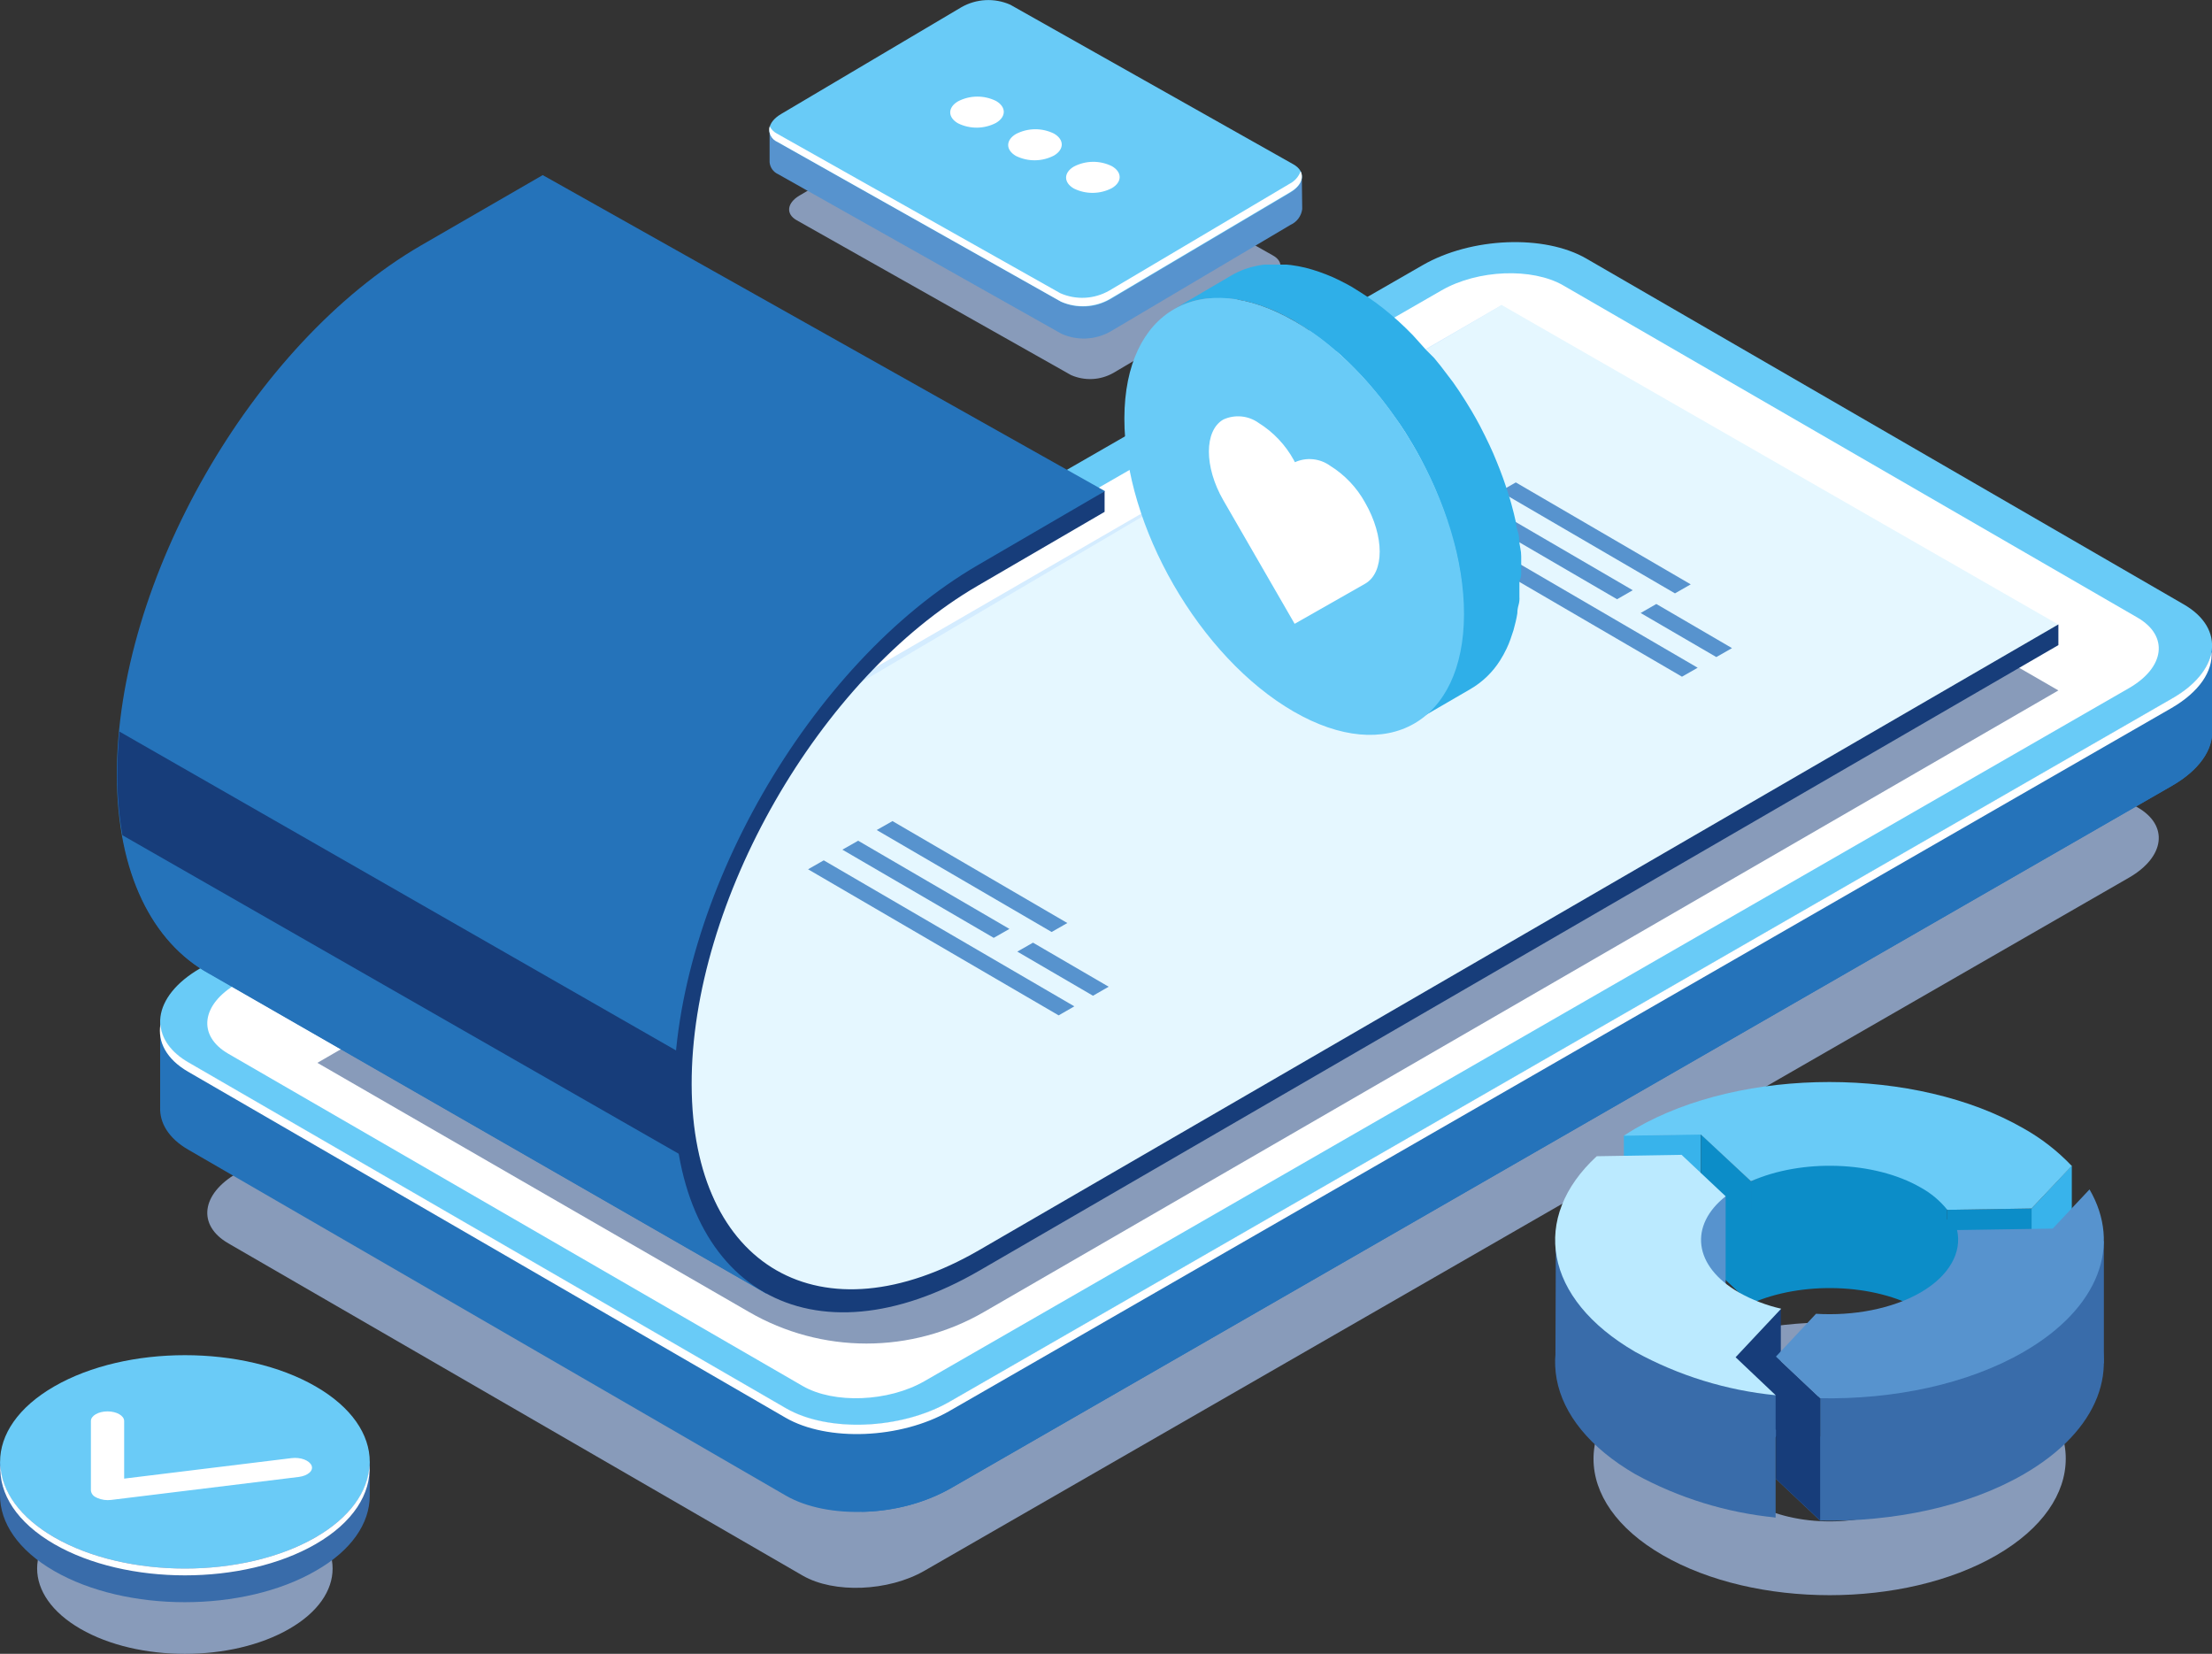 <svg width="301" height="225" viewBox="0 0 301 225" fill="none" xmlns="http://www.w3.org/2000/svg">
<rect x="0" y="0" width="301" height="225" fill="#333333" stroke="none"/>
<g clip-path="url(#clip0)">
<path d="M290.894 109.857L212.736 64.652C208.492 62.199 201.076 62.49 196.168 65.315L32.272 159.604C27.364 162.429 26.819 166.707 31.072 169.159L109.231 214.364C113.475 216.817 120.891 216.526 125.798 213.701L289.694 119.412C294.602 116.587 295.138 112.309 290.894 109.857Z" fill="#889BBA"/>
<path d="M106.913 203.465L25.62 156.416C22.948 154.872 21.703 152.783 21.794 150.621V138.813L26.337 144.109C26.628 143.918 26.928 143.718 27.246 143.536L193.56 47.885C200.158 44.088 210.146 43.689 215.853 46.977L296.002 93.363L301.027 87.84V99.376C301.145 101.973 299.301 104.743 295.574 106.887L129.261 202.538C122.599 206.371 112.621 206.771 106.913 203.465Z" fill="#2573BA"/>
<path d="M193.542 47.912C200.14 44.115 210.127 43.715 215.835 47.004L295.983 93.389L301.009 87.867V99.402C301.127 102 299.282 104.77 295.556 106.914L129.243 202.565C125.555 204.567 121.434 205.637 117.237 205.681L117.392 91.718L193.542 47.912Z" fill="#2573BA"/>
<path d="M297.156 82.227L215.862 35.178C210.155 31.872 200.176 32.271 193.569 36.086L27.256 131.737C20.657 135.534 19.93 141.292 25.638 144.599L106.931 191.648C112.639 194.954 122.618 194.554 129.225 190.739L295.538 95.088C302.145 91.31 302.872 85.515 297.156 82.227Z" fill="#69CBF7"/>
<path d="M106.886 192.874L25.592 145.807C22.648 144.099 21.43 141.747 21.83 139.34C21.975 141.293 23.229 143.146 25.656 144.544L106.95 191.593C112.657 194.9 122.636 194.5 129.243 190.685L295.556 95.034C298.755 93.217 300.555 90.892 300.936 88.676C301.127 91.319 299.291 94.126 295.484 96.333L129.17 191.984C122.572 195.762 112.593 196.18 106.886 192.874Z" fill="white"/>
<path d="M290.894 84.044L212.736 38.838C208.492 36.386 201.076 36.677 196.168 39.501L32.272 133.808C27.364 136.633 26.819 140.911 31.072 143.364L109.231 188.569C113.475 191.021 120.891 190.731 125.798 187.906L289.694 93.626C294.602 90.801 295.138 86.523 290.894 84.044Z" fill="white"/>
<path d="M205.365 50.782L43.187 144.599L101.942 178.505C106.795 181.312 112.303 182.79 117.91 182.79C123.517 182.79 129.025 181.312 133.878 178.505L280.097 93.935L205.365 50.782Z" fill="#889BBA"/>
<path d="M28.41 132.455C20.73 128.195 15.941 118.831 15.904 105.497C15.822 79.048 34.362 46.713 57.246 33.416L73.85 23.824L74.65 24.269L150.382 66.832L131.197 79.293L123.99 84.561L114.029 94.943L112.439 96.396L101.887 112.373L98.016 122.364L95.144 130.32L92.781 147.006L92.618 148.45L93.472 155.489L95.907 164.199L99.343 170.103L104.341 176.034L28.41 132.455Z" fill="#2573BA"/>
<path d="M204.356 41.499V44.297L110.748 98.476C111.781 96.503 113.174 94.741 114.856 93.281L204.356 41.499Z" fill="#D4ECFF"/>
<path d="M280.088 84.97L204.347 41.499L115.129 94.016L109.385 100.692L100.77 115.833L95.353 130.956L93.59 142.782L93.363 154.59L100.761 171.484L110.385 177.097L120.273 177.615L132.133 172.692L269.273 92.554L280.088 84.97Z" fill="#E5F7FF"/>
<path d="M28.473 132.455C22.048 128.895 17.658 121.765 16.368 111.71L93.617 155.962L95.916 164.191L99.352 170.094L104.35 176.025L28.464 132.428L28.473 132.455Z" fill="#2573BA"/>
<path d="M16.659 113.635C16.192 110.936 15.958 108.201 15.959 105.461C15.959 103.517 16.059 101.528 16.25 99.53L93.254 143.636L92.781 146.951L92.617 148.395L93.472 155.435L94.199 158.023L16.659 113.635Z" fill="#173D7A"/>
<path d="M280.097 87.768V84.952L133.323 170.031C111.784 182.547 94.19 172.474 94.117 147.569C94.044 122.664 111.503 92.218 133.042 79.693L150.309 69.638V66.841L133.042 76.895C110.167 90.193 91.618 122.528 91.7 148.977C91.781 175.426 110.467 186.126 133.341 172.828L280.097 87.768Z" fill="#173D7A"/>
<path d="M173.239 34.769L135.895 13.697C134.976 13.291 133.973 13.107 132.97 13.159C131.966 13.212 130.988 13.498 130.115 13.997L108.776 26.613C107.077 27.621 106.904 29.11 108.395 29.955L145.738 51.027C146.658 51.433 147.66 51.617 148.664 51.565C149.667 51.513 150.645 51.226 151.518 50.728L172.857 38.112C174.556 37.103 174.729 35.605 173.239 34.769Z" fill="#889BBA"/>
<path d="M144.429 45.405L105.868 23.688C105.55 23.544 105.275 23.317 105.074 23.031C104.873 22.745 104.752 22.41 104.723 22.062V17.766L106.877 19.528L130.833 5.35C131.837 4.781 132.959 4.456 134.112 4.399C135.264 4.342 136.413 4.556 137.468 5.023L174.329 25.777L177.146 24.115L177.201 28.447C177.142 28.911 176.965 29.352 176.686 29.727C176.408 30.102 176.037 30.4 175.611 30.591L151.073 45.123C150.064 45.686 148.938 46.004 147.784 46.053C146.631 46.102 145.481 45.88 144.429 45.405Z" fill="#5793CE"/>
<path d="M175.992 22.353L137.467 0.636C136.41 0.17 135.258 -0.041 134.105 0.019C132.951 0.079 131.827 0.408 130.824 0.981L106.286 15.513C104.332 16.667 104.132 18.384 105.85 19.355L144.411 41.072C145.468 41.538 146.62 41.749 147.774 41.689C148.927 41.629 150.051 41.3 151.054 40.727L175.592 26.195C177.51 25.005 177.71 23.316 175.992 22.353Z" fill="#69CBF7"/>
<path d="M144.375 41.036L105.814 19.319C105.405 19.154 105.07 18.847 104.872 18.455C104.673 18.062 104.623 17.611 104.732 17.185C104.952 17.609 105.298 17.955 105.723 18.175L144.284 39.892C145.341 40.357 146.493 40.569 147.647 40.509C148.8 40.449 149.924 40.119 150.927 39.547L175.465 25.014C176.169 24.657 176.712 24.047 176.983 23.306C177.428 24.215 176.983 25.332 175.556 26.149L151.018 40.682C150.016 41.256 148.892 41.587 147.739 41.648C146.585 41.71 145.433 41.5 144.375 41.036Z" fill="white"/>
<path d="M135.532 16.722C136.95 15.886 136.941 14.542 135.532 13.733C134.726 13.336 133.838 13.133 132.94 13.143C132.041 13.152 131.158 13.373 130.361 13.788C128.943 14.624 128.952 15.968 130.361 16.776C131.166 17.174 132.054 17.376 132.953 17.367C133.851 17.357 134.735 17.136 135.532 16.722Z" fill="white"/>
<path d="M143.42 21.163C144.838 20.328 144.829 18.983 143.42 18.175C142.615 17.777 141.727 17.575 140.828 17.584C139.93 17.594 139.046 17.815 138.249 18.229C136.831 19.065 136.84 20.409 138.249 21.218C139.055 21.615 139.943 21.818 140.841 21.808C141.74 21.799 142.623 21.578 143.42 21.163Z" fill="white"/>
<path d="M151.3 25.595C152.717 24.76 152.708 23.415 151.3 22.607C150.494 22.209 149.606 22.007 148.708 22.016C147.809 22.026 146.926 22.247 146.129 22.662C144.711 23.497 144.72 24.841 146.129 25.65C146.934 26.047 147.822 26.25 148.721 26.24C149.619 26.231 150.503 26.01 151.3 25.595Z" fill="white"/>
<path d="M39.37 221.603C31.518 226.145 18.794 226.145 10.942 221.603C3.09 217.062 3.09 209.732 10.942 205.2C18.794 200.667 31.518 200.658 39.37 205.2C47.222 209.741 47.222 217.08 39.37 221.603Z" fill="#889BBA"/>
<path d="M50.312 203.51V198.887H48.976C47.491 196.513 45.411 194.569 42.942 193.246C33.117 187.579 17.195 187.579 7.37 193.246C4.901 194.568 2.821 196.513 1.336 198.887H0V203.428C0 207.152 2.436 210.885 7.361 213.728C17.186 219.396 33.108 219.396 42.932 213.728C47.858 210.94 50.312 207.225 50.312 203.51Z" fill="#396CAA"/>
<path d="M42.951 209.151C33.127 214.818 17.204 214.818 7.38 209.151C-2.445 203.483 -2.445 194.291 7.38 188.623C17.204 182.956 33.127 182.956 42.951 188.623C52.775 194.291 52.766 203.483 42.951 209.151Z" fill="#6ACBF7"/>
<path d="M42.951 209.15C33.126 214.818 17.204 214.818 7.379 209.15C2.672 206.426 0.245 202.911 0.054 199.35C-0.155 203.219 2.272 207.125 7.379 210.077C17.204 215.745 33.126 215.745 42.951 210.077C48.067 207.125 50.494 203.219 50.276 199.35C50.076 202.911 47.649 206.435 42.951 209.15Z" fill="white"/>
<path d="M13.032 203.691C12.852 203.611 12.695 203.485 12.579 203.326C12.463 203.167 12.39 202.979 12.369 202.783V193.328C12.369 192.61 13.387 192.02 14.632 192.02C15.877 192.02 16.895 192.61 16.895 193.328V201.166L39.67 198.378C40.897 198.224 42.096 198.678 42.396 199.386C42.696 200.095 41.878 200.785 40.651 200.939L15.141 204.064C14.495 204.148 13.839 204.057 13.241 203.8L13.032 203.691Z" fill="white"/>
<path d="M231.012 90.846L196.922 70.973L194.778 72.19L228.876 92.064L231.012 90.846Z" fill="#5793CE"/>
<path d="M230.067 79.502L206.265 65.633L204.12 66.859L227.922 80.728L230.067 79.502Z" fill="#5793CE"/>
<path d="M222.178 80.301L201.594 68.303L199.449 69.529L220.043 81.527L222.178 80.301Z" fill="#5793CE"/>
<path d="M235.683 88.176L225.386 82.172L223.251 83.398L233.548 89.393L235.683 88.176Z" fill="#5793CE"/>
<path d="M146.192 136.914L112.093 117.05L109.958 118.267L144.057 138.141L146.192 136.914Z" fill="#5793CE"/>
<path d="M145.238 125.579L121.445 111.71L119.3 112.927L143.102 126.797L145.238 125.579Z" fill="#5793CE"/>
<path d="M137.358 126.379L116.774 114.38L114.629 115.597L135.223 127.596L137.358 126.379Z" fill="#5793CE"/>
<path d="M150.864 134.244L140.567 128.25L138.431 129.467L148.728 135.47L150.864 134.244Z" fill="#5793CE"/>
<path d="M226.25 211.576C238.801 218.842 259.149 218.842 271.691 211.576C284.232 204.309 284.241 192.593 271.691 185.354C259.14 178.115 238.791 178.087 226.25 185.354C213.708 192.62 213.699 204.337 226.25 211.576ZM238.528 192.438C244.299 189.105 253.651 189.105 259.431 192.438C265.211 195.772 265.202 201.167 259.431 204.491C253.66 207.815 244.308 207.824 238.528 204.491C232.748 201.158 232.766 195.762 238.528 192.438Z" fill="#889BBA"/>
<path d="M276.444 181.057L264.984 181.239C263.983 179.996 262.748 178.963 261.348 178.196C255.041 174.563 245.135 174.281 238.264 177.351L231.448 170.993L220.96 171.157C221.478 170.821 222.015 170.485 222.569 170.158C237.11 161.747 260.739 161.747 275.353 170.158C277.785 171.52 279.997 173.241 281.915 175.262L276.444 181.057Z" fill="#0C8DC8"/>
<path d="M220.97 154.472V171.102L231.457 170.948V154.308L220.97 154.472Z" fill="#38B3EB"/>
<path d="M238.273 160.712V177.342L231.457 170.948V154.308L238.273 160.712Z" fill="#0C8DC8"/>
<path d="M264.974 164.599V181.23L249.897 168.95L238.273 177.342V160.712L248.979 155.525C248.979 155.525 263.711 160.067 264.484 160.221C265.256 160.376 264.974 164.599 264.974 164.599Z" fill="#0C8DC8"/>
<path d="M276.444 164.417V181.057L264.975 181.239V164.599L276.444 164.417Z" fill="#0C8DC8"/>
<path d="M281.924 158.577V175.217L276.444 181.057V164.417L281.924 158.577Z" fill="#38B3EB"/>
<path d="M276.444 164.417L264.984 164.599C263.983 163.357 262.748 162.323 261.348 161.556C255.041 157.923 245.135 157.642 238.264 160.712L231.448 154.354L220.96 154.517C221.478 154.181 222.015 153.845 222.569 153.518C237.11 145.107 260.739 145.107 275.353 153.518C277.785 154.88 279.997 156.601 281.915 158.623L276.444 164.417Z" fill="#69CBF7"/>
<path d="M234.82 162.755V178.051L224.896 175.671C224.896 175.671 225.477 166.725 225.686 166.479C225.895 166.234 234.82 162.755 234.82 162.755Z" fill="#5793CE"/>
<path d="M242.327 178.051V194.691L241.254 195.835L234.257 191.802C234.257 191.802 235.338 179.086 235.465 178.85C235.593 178.614 242.327 178.051 242.327 178.051Z" fill="#173D7A"/>
<path d="M228.822 173.755L234.82 179.395C229.821 183.346 230.412 188.914 236.638 192.484C238.432 193.492 240.364 194.236 242.372 194.691L236.174 201.294L241.627 206.462C234.934 205.805 228.442 203.803 222.542 200.576C210.009 193.31 208.264 182.256 217.28 173.946L228.822 173.755Z" fill="#396CAA"/>
<path d="M241.618 189.813V206.453L228.013 201.203L211.654 185.599L211.718 167.933L229.022 181.648L241.618 189.813Z" fill="#396CAA"/>
<path d="M228.822 157.115L234.82 162.755C229.821 166.706 230.412 172.274 236.638 175.844C238.432 176.852 240.364 177.596 242.372 178.051L236.174 184.654L241.627 189.822C234.934 189.165 228.442 187.163 222.542 183.936C210.009 176.67 208.264 165.616 217.28 157.305L228.822 157.115Z" fill="#BBEAFF"/>
<path d="M241.663 201.212L247.116 195.39C252.187 195.699 257.449 194.736 261.339 192.493C265.229 190.249 267.01 187.043 266.31 184L279.325 183.8L284.332 178.469C288.713 185.98 285.723 194.6 275.353 200.585C267.737 204.982 257.649 207.071 247.671 206.88L241.663 201.212Z" fill="#396CAA"/>
<path d="M247.68 190.222V206.861L286.286 185.471V168.832L280.652 171.102L247.68 190.222Z" fill="#396CAA"/>
<path d="M241.663 184.563V201.203L247.68 206.861V190.222L241.663 184.563Z" fill="#173D7A"/>
<path d="M241.663 184.563L247.116 178.741C252.187 179.05 257.449 178.087 261.339 175.844C265.229 173.6 267.01 170.394 266.31 167.351L279.325 167.151L284.332 161.82C288.713 169.331 285.723 177.951 275.353 183.937C267.737 188.333 257.649 190.422 247.671 190.231L241.663 184.563Z" fill="#5793CE"/>
<g clip-path="url(#clip1)">
<path d="M207 77.952C207 77.588 207 77.217 207 76.839C207 76.462 207 76.084 207 75.707C207 75.329 206.96 74.951 206.879 74.574C206.798 74.196 206.744 73.812 206.717 73.421C206.717 73.03 206.65 72.639 206.515 72.248C206.38 71.857 206.299 71.452 206.272 71.034C206.178 70.629 206.083 70.225 205.989 69.82C205.895 69.416 205.787 69.004 205.666 68.587C205.558 68.182 205.437 67.777 205.302 67.373L204.918 66.179L204.513 65.006L204.089 63.873L203.644 62.761L203.179 61.648L202.674 60.536L202.087 59.322L201.38 57.927C201.016 57.239 200.638 56.565 200.247 55.904C199.695 54.973 199.122 54.063 198.529 53.173C197.936 52.283 197.451 51.609 197.073 51.15L196.042 49.795L195.153 48.703L194.061 47.611L193.171 46.619L192.242 45.588L191.271 44.617L190.26 43.666L189.229 42.776L188.198 41.927L187.187 41.158L186.176 40.45L185.186 39.803L184.215 39.196L183.993 39.054L183.265 38.65L182.315 38.164L181.385 37.719L180.455 37.335L179.525 36.991L178.595 36.688L177.645 36.425L176.695 36.222L175.684 36.061L174.653 35.959H173.561H172.368C171.92 36.003 171.475 36.071 171.034 36.162C170.485 36.271 169.944 36.42 169.416 36.607C168.771 36.838 168.148 37.13 167.556 37.477L159.692 42.088C160.284 41.742 160.906 41.45 161.552 41.219C162.08 41.032 162.62 40.883 163.169 40.774C163.61 40.682 164.056 40.615 164.504 40.571H165.696H166.788L167.819 40.672L168.83 40.834L169.78 41.037L170.73 41.3L171.66 41.603L172.59 41.947L173.52 42.331L174.45 42.776L175.401 43.262L176.128 43.666L176.351 43.808L177.321 44.415L178.312 45.062L179.323 45.77L180.334 46.538L181.365 47.388L182.396 48.278L183.407 49.229L184.377 50.2L185.327 51.191L186.217 52.182L187.106 53.234L187.996 54.326L189.027 55.681C189.526 56.356 190.011 57.03 190.483 57.704C190.954 58.378 191.527 59.289 192.201 60.435C192.592 61.096 192.969 61.77 193.333 62.458L194.041 63.853L194.627 65.067L195.133 66.179L195.598 67.292L196.042 68.404L196.467 69.537L196.871 70.71L197.255 71.904C197.377 72.308 197.498 72.713 197.619 73.118C197.741 73.522 197.848 73.933 197.943 74.351C198.037 74.756 198.131 75.16 198.226 75.565C198.32 75.97 198.401 76.374 198.468 76.779C198.536 77.17 198.603 77.561 198.671 77.952C198.738 78.343 198.792 78.727 198.832 79.105C198.832 79.482 198.873 79.86 198.954 80.238C199.034 80.615 199.034 80.993 198.954 81.37C198.954 81.748 198.954 82.119 198.954 82.483C198.954 82.847 198.954 83.198 198.954 83.535C198.954 83.912 198.954 84.283 198.954 84.647C198.954 85.011 198.954 85.375 198.954 85.74C198.954 86.117 198.913 86.488 198.832 86.852C198.751 87.216 198.698 87.587 198.671 87.965C198.671 88.356 198.596 88.733 198.448 89.097C198.3 89.461 198.199 89.852 198.145 90.27C198.024 90.689 197.889 91.093 197.741 91.484C197.592 91.875 197.41 92.313 197.195 92.799C196.938 93.342 196.647 93.869 196.325 94.377C195.313 95.986 193.926 97.326 192.282 98.281L200.086 93.75C201.729 92.795 203.117 91.455 204.129 89.846C204.451 89.338 204.741 88.811 204.999 88.268C205.201 87.85 205.383 87.412 205.544 86.953C205.706 86.495 205.841 86.09 205.949 85.74C206.057 85.362 206.158 84.971 206.252 84.566C206.346 84.162 206.42 83.784 206.474 83.434C206.474 83.07 206.528 82.699 206.636 82.321C206.744 81.944 206.784 81.573 206.757 81.209C206.757 80.844 206.757 80.48 206.757 80.116C206.757 79.752 206.757 79.381 206.757 79.004C206.933 78.694 207.013 78.343 207 77.952Z" fill="#2FAFE8"/>
<path d="M176.189 43.706C188.946 51.069 199.257 68.93 199.216 83.595C199.176 98.26 188.805 104.187 176.027 96.804C163.25 89.421 152.96 71.56 153 56.895C153.041 42.23 163.412 36.323 176.189 43.706Z" fill="#69CBF7"/>
<path d="M171.276 57.543C173.271 58.786 174.913 60.52 176.047 62.579L176.209 62.883C176.98 62.535 177.829 62.397 178.67 62.482C179.511 62.568 180.315 62.873 181.001 63.368C182.997 64.609 184.64 66.344 185.772 68.405C188.4 72.976 188.4 77.891 185.772 79.409L176.169 84.87L166.465 68.061C163.836 63.51 163.857 58.574 166.465 57.077C167.236 56.723 168.088 56.58 168.933 56.661C169.778 56.743 170.587 57.047 171.276 57.543Z" fill="white"/>
</g>
</g>
<defs>
<clipPath id="clip0">
<rect width="301" height="225" fill="white"/>
</clipPath>
<clipPath id="clip1">
<rect x="153" y="36" width="54" height="64" fill="white"/>
</clipPath>
</defs>
</svg>
